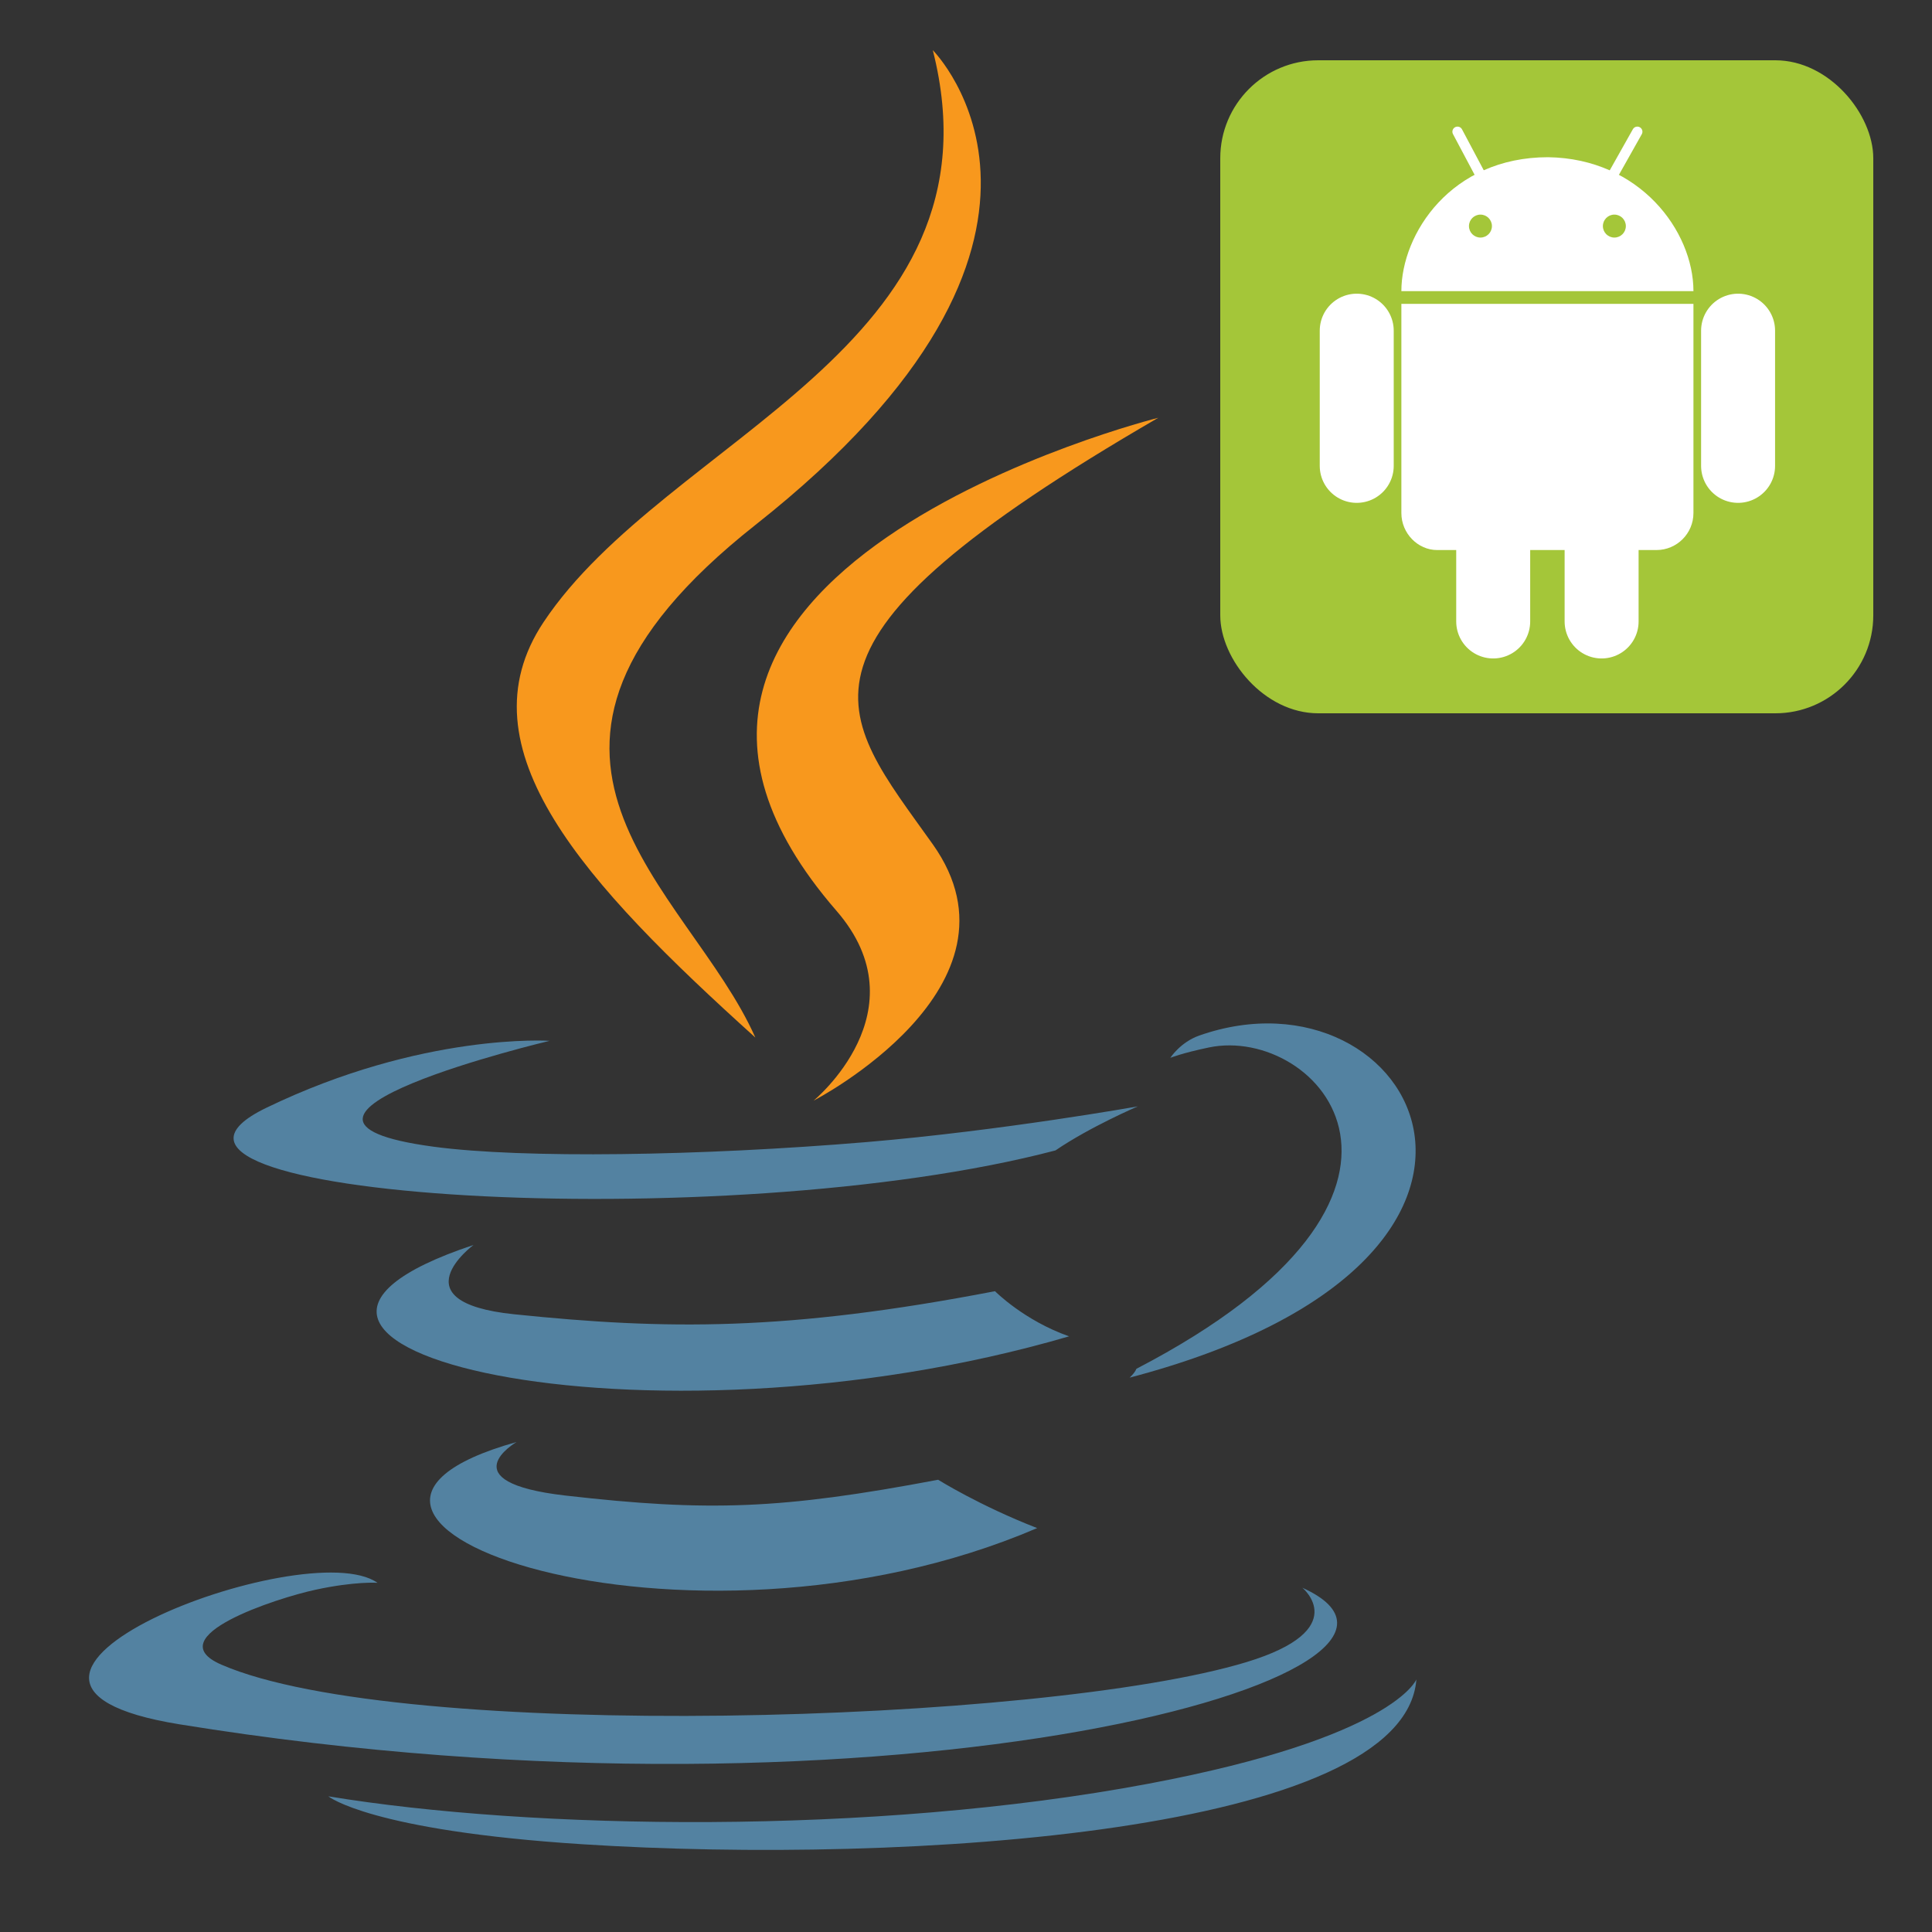 <?xml version="1.0" encoding="UTF-8" standalone="no"?>
<svg
   height="512"
   width="512"
   version="1.1"
   id="svg202"
   sodipodi:docname="java-android.svg"
   xml:space="preserve"
   inkscape:version="1.2.1 (9c6d41e410, 2022-07-14)"
   xmlns:inkscape="http://www.inkscape.org/namespaces/inkscape"
   xmlns:sodipodi="http://sodipodi.sourceforge.net/DTD/sodipodi-0.dtd"
   xmlns="http://www.w3.org/2000/svg"
   xmlns:svg="http://www.w3.org/2000/svg"><rect width="100%" height="100%" fill="#333333" stroke="none"/><defs
     id="defs206" /><sodipodi:namedview
     id="namedview204"
     pagecolor="#ffffff"
     bordercolor="#000000"
     borderopacity="0.25"
     inkscape:showpageshadow="2"
     inkscape:pageopacity="0.0"
     inkscape:pagecheckerboard="0"
     inkscape:deskcolor="#d1d1d1"
     showgrid="false"
     inkscape:zoom="1.578125"
     inkscape:cx="255.68317"
     inkscape:cy="205.30693"
     inkscape:window-width="1920"
     inkscape:window-height="1011"
     inkscape:window-x="0"
     inkscape:window-y="32"
     inkscape:window-maximized="1"
     inkscape:current-layer="svg202" /><g
     id="g662"
     transform="matrix(0.338,0,0,0.338,323.382,15.975)"><rect
       width="512"
       height="512"
       rx="15%"
       fill="#a4c639"
       id="rect186"
       x="0"
       y="0" /><g
       stroke="#ffffff"
       stroke-linecap="round"
       id="g192"><path
         stroke-width="58"
         d="M 107,212 V 318 M 406,212 v 106 m -107,66 v 56 m -85,-56 v 56"
         id="path188" /><path
         stroke-width="8"
         d="M 203,88 186,56 m 123,32 18,-32"
         id="path190" /></g><path
       fill="#ffffff"
       d="M 257,76 C 181,76 142,136 142,181 H 371 C 371,134 329,77 257,76 Z M 142,191 v 164 c 0,16 13,29 28,29 h 172 c 16,0 29,-13 29,-29 V 191 Z"
       id="path194" /><g
       fill="#a4c639"
       id="g200"><circle
         cx="204"
         cy="130"
         r="9"
         id="circle196" /><circle
         cx="309"
         cy="130"
         r="9"
         id="circle198" /></g></g><g
     id="g441"
     transform="matrix(0.922,0,0,0.922,23.483,0.436)"
     style="display:inline"><path
       style="fill:#5382a1;stroke-width:1.394"
       d="m 122.998,414.009 c 0,0 -19.768,11.496 14.068,15.386 40.992,4.676 61.943,4.006 107.116,-4.544 0,0 11.877,7.447 28.463,13.897 -101.267,43.401 -229.187,-2.514 -149.647,-24.739"
       id="path399" /><path
       style="fill:#5382a1;stroke-width:1.394"
       d="m 110.624,357.373 c 0,0 -22.172,16.412 11.69,19.915 43.789,4.517 78.37,4.887 138.209,-6.635 0,0 8.276,8.391 21.291,12.979 -122.438,35.802 -258.812,2.823 -171.189,-26.259"
       id="path401" /><path
       style="fill:#f8981d;stroke-width:1.394"
       d="m 214.943,261.3 c 24.952,28.728 -6.556,54.579 -6.556,54.579 0,0 63.358,-32.707 34.26,-73.664 -27.176,-38.195 -48.016,-57.173 64.805,-122.605 0,0 -177.093,44.23 -92.51,141.69"
       id="path403" /><path
       style="fill:#5382a1;stroke-width:1.394"
       d="m 348.877,455.9 c 0,0 14.629,12.054 -16.111,21.379 -58.453,17.707 -243.286,23.055 -294.632,0.706 -18.458,-8.03 16.156,-19.173 27.044,-21.511 11.355,-2.462 17.844,-2.004 17.844,-2.004 -20.527,-14.46 -132.676,28.393 -56.966,40.666 206.472,33.484 376.378,-15.078 322.822,-39.235"
       id="path405" /><path
       style="fill:#5382a1;stroke-width:1.394"
       d="m 132.504,298.692 c 0,0 -94.018,22.331 -33.294,30.44 25.64,3.433 76.751,2.656 124.361,-1.333 38.909,-3.282 77.978,-10.261 77.978,-10.261 0,0 -13.72,5.876 -23.646,12.653 C 182.429,355.301 -2.008,343.62 51.089,317.936 95.993,296.229 132.504,298.692 132.504,298.692"
       id="path407" /><path
       style="fill:#5382a1;stroke-width:1.394"
       d="m 301.161,392.965 c 97.053,-50.433 52.18,-98.898 20.859,-92.369 -7.677,1.598 -11.1,2.982 -11.1,2.982 0,0 2.85,-4.465 8.293,-6.397 61.963,-21.784 109.617,64.25 -20.002,98.325 0,0.001 1.502,-1.341 1.951,-2.542"
       id="path409" /><path
       style="display:inline;fill:#f8981d;stroke-width:1.394"
       d="m 242.647,13.953 c 0,0 53.75,53.768 -50.979,136.448 -83.982,66.323 -19.151,104.139 -0.035,147.345 C 142.611,253.517 106.636,214.581 130.771,178.344 166.196,125.15 264.334,99.36 242.647,13.953"
       id="path411" /><path
       style="fill:#5382a1;stroke-width:1.394"
       d="m 142.041,529.626 c 93.159,5.963 236.216,-3.309 239.604,-47.389 0,0 -6.513,16.711 -76.991,29.981 -79.513,14.963 -177.582,13.216 -235.747,3.627 0.001,-10e-4 11.907,9.855 73.135,13.781"
       id="path413" /></g></svg>
